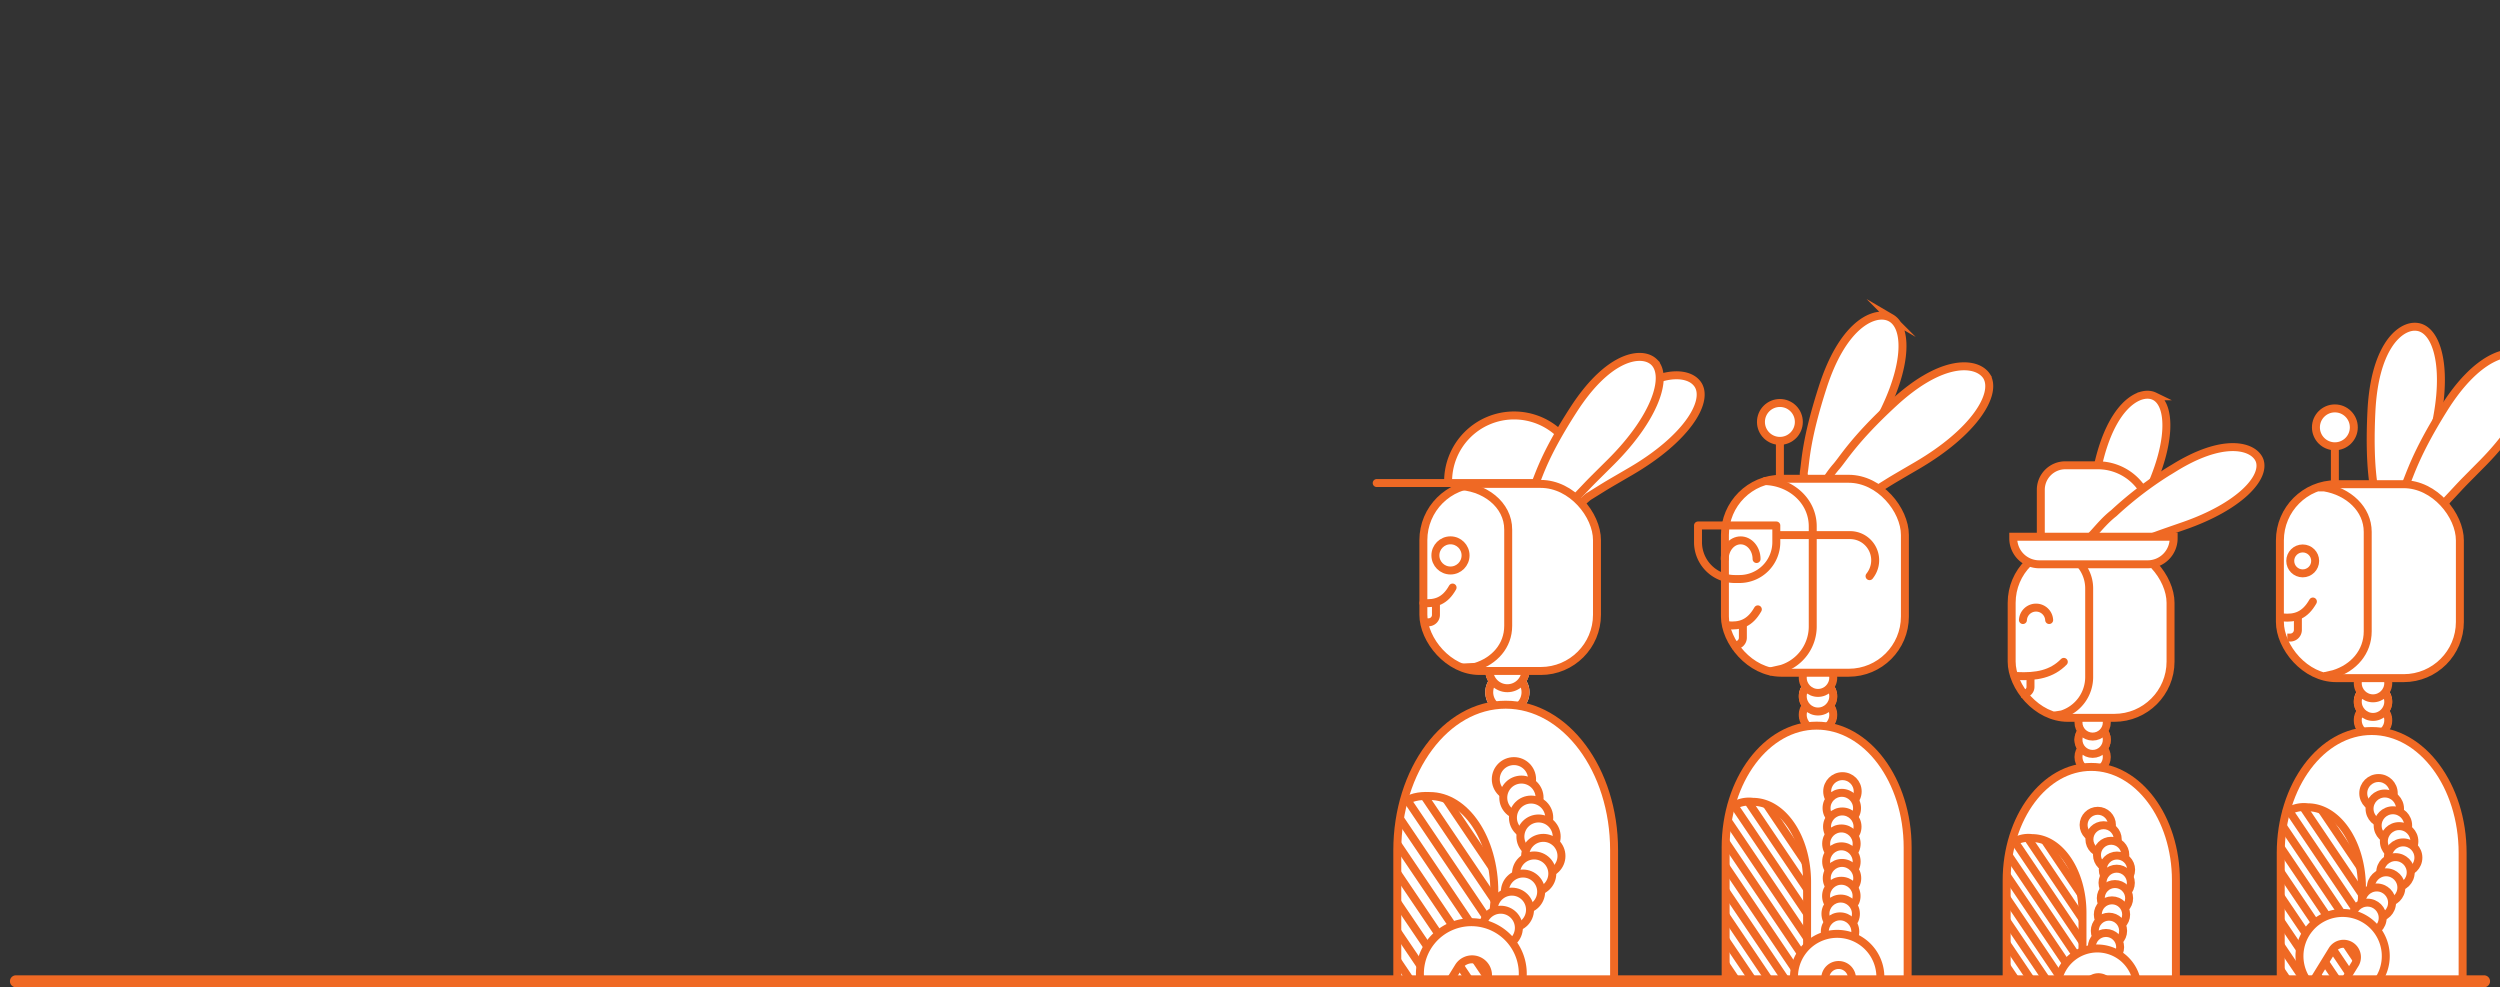 <svg xmlns="http://www.w3.org/2000/svg" xmlns:xlink="http://www.w3.org/1999/xlink" viewBox="0 0 628 248"><rect x="0" y="0" width="628" height="248" fill="#333333" stroke="none"/><defs><style>.a,.ai,.b,.g,.l,.m{fill:none;}.b{clip-rule:evenodd;}.c,.f,.n{fill:#fff;}.ai,.c,.g,.l,.m,.n{stroke:#ef6924;}.ai,.c,.g,.l,.n{stroke-miterlimit:10;}.c,.g,.l,.m,.n{stroke-width:2px;}.d{clip-path:url(#a);}.e{clip-path:url(#b);}.h{clip-path:url(#c);}.i{clip-path:url(#e);}.j{clip-path:url(#g);}.k{isolation:isolate;}.l,.m,.n{stroke-linecap:round;}.m{stroke-linejoin:round;}.o{clip-path:url(#h);}.p{clip-path:url(#i);}.q{clip-path:url(#j);}.r{clip-path:url(#l);}.s{clip-path:url(#n);}.t{clip-path:url(#o);}.u{clip-path:url(#p);}.v{clip-path:url(#q);}.w{clip-path:url(#s);}.x{clip-path:url(#u);}.y{clip-path:url(#v);}.z{clip-path:url(#w);}.aa{clip-path:url(#x);}.ab{clip-path:url(#z);}.ac{clip-path:url(#ab);}.ad{fill:#ef6924;}.ae{clip-path:url(#ac);}.af{clip-path:url(#ad);}.ag{clip-path:url(#ae);}.ah{clip-path:url(#af);}.ai{stroke-width:3px;}</style><clipPath id="a"><circle class="a" cx="456.68" cy="174.9" r="4.67" transform="translate(77.56 483.8) rotate(-60.13)"/></clipPath><clipPath id="b"><rect class="a" x="-11.99" y="57.03" width="550.55" height="170.65"/></clipPath><clipPath id="c"><circle class="a" cx="456.68" cy="179.57" r="4.67" transform="translate(147.38 560.53) rotate(-72.39)"/></clipPath><clipPath id="e"><path class="b" d="M452,174.9a4.67,4.67,0,1,1,9.33,0"/></clipPath><clipPath id="g"><path class="a" d="M433.65,206.29c1.14-5.28,4.55-4.85,6.35-4.85,7.52,0,13.62,9,13.62,20.19v26.81c0,7.57-4.14,13.71-9.25,13.71h-8.74C431.74,262.15,433.11,218.57,433.65,206.29Z"/></clipPath><clipPath id="h"><circle class="a" cx="378.65" cy="168.32" r="5.56" transform="translate(44.11 412.83) rotate(-60.13)"/></clipPath><clipPath id="i"><rect class="a" x="-180.19" y="27.76" width="656.47" height="203.48"/></clipPath><clipPath id="j"><circle class="a" cx="378.65" cy="173.88" r="5.56" transform="translate(98.37 482.19) rotate(-72.39)"/></clipPath><clipPath id="l"><path class="b" d="M373.09,168.32a5.56,5.56,0,1,1,11.12,0"/></clipPath><clipPath id="n"><path class="a" d="M351.19,205.74c1.36-6.29,5.43-5.78,7.57-5.78,9,0,16.24,10.77,16.24,24.07v32c0,9-4.93,16.34-11,16.34H353.54C348.91,272.35,350.54,220.39,351.19,205.74Z"/></clipPath><clipPath id="o"><circle class="a" cx="596.1" cy="176.26" r="4.67" transform="translate(146.37 605.37) rotate(-60.13)"/></clipPath><clipPath id="p"><rect class="a" x="127.43" y="58.38" width="550.55" height="170.65"/></clipPath><clipPath id="q"><circle class="a" cx="596.1" cy="180.92" r="4.67" transform="translate(243.32 694.36) rotate(-72.39)"/></clipPath><clipPath id="s"><path class="b" d="M591.43,176.26a4.67,4.67,0,1,1,9.33,0"/></clipPath><clipPath id="u"><path class="a" d="M573.07,207.64c1.14-5.27,4.55-4.85,6.35-4.85,7.52,0,13.62,9,13.62,20.19V249.8c0,7.57-4.14,13.71-9.25,13.71H575C571.16,263.51,572.53,219.93,573.07,207.64Z"/></clipPath><clipPath id="v"><circle class="a" cx="525.67" cy="185.82" r="4.34" transform="translate(102.73 549.1) rotate(-60.13)"/></clipPath><clipPath id="w"><rect class="a" x="89.55" y="76.13" width="512.31" height="158.79"/></clipPath><clipPath id="x"><circle class="a" cx="525.67" cy="190.16" r="4.34" transform="translate(185.4 633.67) rotate(-72.39)"/></clipPath><clipPath id="z"><path class="b" d="M521.33,185.82a4.34,4.34,0,1,1,8.68,0"/></clipPath><clipPath id="ab"><path class="a" d="M504.24,215c1.06-4.91,4.23-4.51,5.91-4.51,7,0,12.67,8.41,12.67,18.79v24.95c0,7.05-3.85,12.76-8.6,12.76h-8.14C502.46,267,503.73,226.45,504.24,215Z"/></clipPath><clipPath id="ac"><circle class="a" cx="-72.91" cy="195.7" r="7.02" transform="translate(-206.29 35.01) rotate(-60.13)"/></clipPath><clipPath id="ad"><circle class="a" cx="-72.91" cy="202.72" r="7.02" transform="translate(-244.07 71.9) rotate(-72.39)"/></clipPath><clipPath id="ae"><path class="b" d="M-79.93,195.7a7,7,0,0,1,7-7,7,7,0,0,1,7,7"/></clipPath><clipPath id="af"><path class="a" d="M-107.57,243c1.71-7.94,6.85-7.31,9.55-7.31,11.33,0,20.51,13.61,20.51,30.4v40.37c0,11.4-6.23,20.64-13.92,20.64H-104.6C-110.46,327.05-108.39,261.44-107.57,243Z"/></clipPath></defs><path class="c" d="M457.92,132c.13-.74,5.71-11.54,6.4-12.77,3.39-6.09,1.27-2.47,6.41-11.23,8.39-14.31,8.85-25.46,4.34-28.1a4.35,4.35,0,0,0-1.26-.49c-3.88-.88-11.09,2.85-15.91,17.75-4.2,13-4.31,18.38-4.72,21.06-.33,2.14.55.2-.63,3.77-4.25.39.87,7.27-1.54,10"/><g class="d"><g class="e"><rect class="f" x="449.22" y="167.44" width="14.93" height="14.93"/></g></g><circle class="g" cx="456.68" cy="174.9" r="3.83"/><g class="h"><g class="e"><rect class="f" x="449.22" y="172.1" width="14.93" height="14.93"/></g></g><circle class="c" cx="456.68" cy="179.57" r="3.83"/><g class="i"><g class="e"><rect class="f" x="449.22" y="167.44" width="14.93" height="14.93"/></g></g><circle class="c" cx="456.68" cy="174.9" r="3.83"/><circle class="c" cx="456.68" cy="170.23" r="3.83"/><path class="c" d="M442.45,269.31H470.2c4.95,0,9-5.38,9-12v-44.4c0-16.92-10.23-30.63-22.85-30.63S433.48,196,433.48,212.88v44.4C433.48,263.93,437.49,269.31,442.45,269.31Z"/><g class="j"><g class="k"><line class="g" x1="472.35" y1="262.95" x2="424.31" y2="191.74"/><line class="g" x1="468.2" y1="262.95" x2="420.16" y2="191.74"/><line class="g" x1="464.05" y1="262.95" x2="416.01" y2="191.74"/><line class="g" x1="459.89" y1="262.95" x2="411.86" y2="191.74"/><line class="g" x1="455.74" y1="262.95" x2="407.7" y2="191.74"/><line class="g" x1="451.59" y1="262.95" x2="403.55" y2="191.74"/><line class="g" x1="447.44" y1="262.95" x2="399.4" y2="191.74"/><line class="g" x1="443.29" y1="262.95" x2="395.25" y2="191.74"/><line class="g" x1="505.57" y1="262.95" x2="457.53" y2="191.74"/><line class="g" x1="501.42" y1="262.95" x2="453.38" y2="191.74"/><line class="g" x1="497.26" y1="262.95" x2="449.23" y2="191.74"/><line class="g" x1="493.11" y1="262.95" x2="445.07" y2="191.74"/><line class="g" x1="488.96" y1="262.95" x2="440.92" y2="191.74"/><line class="g" x1="484.81" y1="262.95" x2="436.77" y2="191.74"/><line class="g" x1="480.66" y1="262.95" x2="432.62" y2="191.74"/><line class="g" x1="476.5" y1="262.95" x2="428.47" y2="191.74"/><line class="g" x1="439.13" y1="262.95" x2="391.1" y2="191.74"/><line class="g" x1="434.98" y1="262.95" x2="386.94" y2="191.74"/><line class="g" x1="430.83" y1="262.95" x2="382.79" y2="191.74"/><line class="g" x1="426.68" y1="262.95" x2="378.64" y2="191.74"/></g></g><path class="g" d="M434.63,203a7.55,7.55,0,0,1,5.69-1.58c7.52,0,13.62,9,13.62,20.19v26.81c0,7.57-4.14,13.71-9.25,13.71H434.38"/><circle class="c" cx="462.82" cy="198.8" r="3.83"/><circle class="c" cx="462.66" cy="202.99" r="3.83"/><circle class="c" cx="462.78" cy="207.67" r="3.83"/><circle class="c" cx="462.56" cy="211.94" r="3.83"/><circle class="c" cx="462.56" cy="216.43" r="3.83"/><circle class="c" cx="462.71" cy="220.6" r="3.83"/><circle class="c" cx="462.54" cy="225.08" r="3.83"/><circle class="c" cx="462.38" cy="229.55" r="3.83"/><circle class="c" cx="462.22" cy="234.02" r="3.83"/><path class="c" d="M458.14,255.75a10.85,10.85,0,1,1,6.72,0l.36-10a3.36,3.36,0,0,0-6.71-.24Z"/><path class="c" d="M466.55,127.6a25.2,25.2,0,0,1,3.9-4c5.94-3.65,2.32-1.54,11.09-6.66,14.32-8.36,20.18-17.86,17.55-22.37a4.45,4.45,0,0,0-.86-1c-3-2.66-11.06-2.94-22.57,7.69-10,9.23-12.65,14-14.43,16-4,4.61-5.2,9.75-8.61,10.91"/><rect class="c" x="433.29" y="120.28" width="45.21" height="48.72" rx="14.12" transform="translate(911.8 289.27) rotate(-180)"/><path class="g" d="M443,120.84c6.55,0,12.36,4.78,12.36,11.37v25A11.16,11.16,0,0,1,447.58,168l-3.22.73"/><path class="l" d="M433.25,140.43c0-2.59,1.8-4.69,4-4.69s4,2.1,4,4.69"/><path class="l" d="M441.57,153.07c-2,3.52-4.47,4.29-7.61,4"/><path class="g" d="M437.81,157v3.17a1.93,1.93,0,0,1-1.93,1.93h-.73"/><line class="g" x1="447.11" y1="105.43" x2="447.11" y2="120.5"/><circle class="c" cx="447.11" cy="105.99" r="4.76"/><path class="m" d="M426.54,132h19.67a0,0,0,0,1,0,0v4.19a9.26,9.26,0,0,1-9.26,9.26H435.8a9.26,9.26,0,0,1-9.26-9.26V132a0,0,0,0,1,0,0Z"/><path class="l" d="M446.52,134.42h18.19a6.31,6.31,0,0,1,5.33,9.73c-.12.19-.26.38-.41.58"/><path class="c" d="M395.23,128.62a24.28,24.28,0,0,1,3.76-3.85c5.73-3.52,2.24-1.48,10.7-6.41,13.82-8.07,19.47-17.24,16.93-21.59a4.6,4.6,0,0,0-.83-1c-2.85-2.57-10.67-2.83-21.77,7.42a98.66,98.66,0,0,0-13.92,15.47c-3.85,4.45-5,9.41-8.31,10.53"/><path class="n" d="M363.77,121.34a16.57,16.57,0,1,1,33.13,0H345.83"/><g class="o"><g class="p"><rect class="f" x="369.75" y="159.42" width="17.8" height="17.8"/></g></g><circle class="g" cx="378.65" cy="168.32" r="4.56"/><g class="q"><g class="p"><rect class="f" x="369.75" y="164.98" width="17.8" height="17.8"/></g></g><circle class="c" cx="378.65" cy="173.88" r="4.56"/><g class="r"><g class="p"><rect class="f" x="369.75" y="159.42" width="17.8" height="17.8"/></g></g><circle class="c" cx="378.65" cy="168.32" r="4.56"/><circle class="c" cx="378.65" cy="162.75" r="4.56"/><path class="c" d="M361.68,280.89h33.09c5.9,0,10.69-6.42,10.69-14.34v-53c0-20.17-12.19-36.53-27.24-36.53S351,193.43,351,213.6v53C351,274.47,355.77,280.89,361.68,280.89Z"/><g class="s"><g class="k"><line class="g" x1="397.34" y1="273.3" x2="340.05" y2="188.4"/><line class="g" x1="392.38" y1="273.3" x2="335.1" y2="188.4"/><line class="g" x1="387.43" y1="273.3" x2="330.15" y2="188.4"/><line class="g" x1="382.48" y1="273.3" x2="325.2" y2="188.4"/><line class="g" x1="377.53" y1="273.3" x2="320.25" y2="188.4"/><line class="g" x1="372.58" y1="273.3" x2="315.3" y2="188.4"/><line class="g" x1="367.63" y1="273.3" x2="310.35" y2="188.4"/><line class="g" x1="362.68" y1="273.3" x2="305.4" y2="188.4"/><line class="g" x1="436.94" y1="273.3" x2="379.66" y2="188.4"/><line class="g" x1="431.99" y1="273.3" x2="374.71" y2="188.4"/><line class="g" x1="427.04" y1="273.3" x2="369.76" y2="188.4"/><line class="g" x1="422.09" y1="273.3" x2="364.81" y2="188.4"/><line class="g" x1="417.14" y1="273.3" x2="359.86" y2="188.4"/><line class="g" x1="412.19" y1="273.3" x2="354.91" y2="188.4"/><line class="g" x1="407.24" y1="273.3" x2="349.96" y2="188.4"/><line class="g" x1="402.29" y1="273.3" x2="345.01" y2="188.4"/><line class="g" x1="357.73" y1="273.3" x2="300.45" y2="188.4"/><line class="g" x1="352.78" y1="273.3" x2="295.5" y2="188.4"/><line class="g" x1="347.82" y1="273.3" x2="290.54" y2="188.4"/><line class="g" x1="342.87" y1="273.3" x2="285.59" y2="188.4"/></g></g><path class="g" d="M352.35,201.84c1.73-1.56,4.09-2,6.79-1.88,9,0,16.24,10.77,16.24,24.07v32c0,9-4.94,16.34-11,16.34H352.06"/><circle class="c" cx="380.3" cy="195.75" r="4.56"/><circle class="c" cx="382.18" cy="200.39" r="4.56"/><circle class="c" cx="384.61" cy="205.41" r="4.56"/><circle class="c" cx="386.48" cy="210.16" r="4.56"/><circle class="c" cx="387.68" cy="215.03" r="4.56"/><circle class="c" cx="385.38" cy="219.45" r="4.56"/><circle class="c" cx="382.58" cy="223.99" r="4.56"/><circle class="c" cx="379.78" cy="228.54" r="4.56"/><circle class="c" cx="376.98" cy="233.08" r="4.56"/><path class="c" d="M360,253.22a12.92,12.92,0,1,1,6.95,4l6.25-10.14a4,4,0,0,0-6.82-4.19Z"/><path class="c" d="M386.71,135.38c.3-.66,8.16-9.35,9.1-10.33,4.67-4.85,1.8-2,8.75-8.9,11.35-11.28,14.52-21.57,11-25.14a4.19,4.19,0,0,0-1.06-.77c-3.4-1.77-11-.07-19.21,12.64-7.1,11-8.54,16.08-9.58,18.48-.84,1.91.46.33-1.52,3.36-4.06-.68-1,7-3.89,8.91"/><rect class="c" x="357.56" y="121.55" width="43.61" height="46.99" rx="14.12" transform="translate(758.72 290.1) rotate(-180)"/><path class="g" d="M365.86,122.07c6.92,0,13.05,4.66,13,11l0,11.71,0,12.44c0,5-3.46,8.85-8.26,10.3l-3.25.16"/><path class="l" d="M364.89,147.59c-1.9,3.4-4.3,4.14-7.33,3.89"/><path class="g" d="M360.71,151.4v3.06a1.86,1.86,0,0,1-1.86,1.86h-.7"/><circle class="l" cx="364.36" cy="139.52" r="3.79"/><path class="c" d="M604.86,137c-.07-.75,2.48-12.63,2.82-14,1.68-6.77.58-2.72,3.24-12.52,4.35-16,1.86-26.89-3.18-28.26a4.55,4.55,0,0,0-1.35-.14c-4,.17-9.94,5.66-10.69,21.3-.66,13.6.66,18.87,1,21.56.25,2.15.59.06.39,3.81-4,1.49,2.75,6.79,1.12,10"/><g class="t"><g class="u"><rect class="f" x="588.64" y="168.79" width="14.93" height="14.93"/></g></g><circle class="g" cx="596.1" cy="176.26" r="3.83"/><g class="v"><g class="u"><rect class="f" x="588.64" y="173.46" width="14.93" height="14.93"/></g></g><circle class="c" cx="596.1" cy="180.92" r="3.83"/><g class="w"><g class="u"><rect class="f" x="588.64" y="168.79" width="14.93" height="14.93"/></g></g><circle class="c" cx="596.1" cy="176.26" r="3.83"/><circle class="c" cx="596.1" cy="171.59" r="3.83"/><path class="c" d="M581.86,270.67h27.75c5,0,9-5.39,9-12v-44.4c0-16.92-10.23-30.64-22.84-30.64s-22.85,13.72-22.85,30.64v44.4C572.89,265.28,576.91,270.67,581.86,270.67Z"/><g class="x"><g class="k"><line class="g" x1="611.77" y1="264.3" x2="563.73" y2="193.1"/><line class="g" x1="607.62" y1="264.3" x2="559.58" y2="193.1"/><line class="g" x1="603.46" y1="264.3" x2="555.43" y2="193.1"/><line class="g" x1="599.31" y1="264.3" x2="551.27" y2="193.1"/><line class="g" x1="595.16" y1="264.3" x2="547.12" y2="193.1"/><line class="g" x1="591.01" y1="264.3" x2="542.97" y2="193.1"/><line class="g" x1="586.85" y1="264.3" x2="538.82" y2="193.1"/><line class="g" x1="582.7" y1="264.3" x2="534.66" y2="193.1"/><line class="g" x1="644.99" y1="264.3" x2="596.95" y2="193.1"/><line class="g" x1="640.83" y1="264.3" x2="592.8" y2="193.1"/><line class="g" x1="636.68" y1="264.3" x2="588.64" y2="193.1"/><line class="g" x1="632.53" y1="264.3" x2="584.49" y2="193.1"/><line class="g" x1="628.38" y1="264.3" x2="580.34" y2="193.1"/><line class="g" x1="624.22" y1="264.3" x2="576.19" y2="193.1"/><line class="g" x1="620.07" y1="264.3" x2="572.03" y2="193.1"/><line class="g" x1="615.92" y1="264.3" x2="567.88" y2="193.1"/><line class="g" x1="578.55" y1="264.3" x2="530.51" y2="193.1"/><line class="g" x1="574.4" y1="264.3" x2="526.36" y2="193.1"/><line class="g" x1="570.25" y1="264.3" x2="522.21" y2="193.1"/><line class="g" x1="566.09" y1="264.3" x2="518.06" y2="193.1"/></g></g><path class="g" d="M574,204.38a7.62,7.62,0,0,1,5.69-1.59c7.53,0,13.63,9,13.63,20.19V249.8c0,7.57-4.14,13.71-9.25,13.71H573.79"/><circle class="c" cx="597.48" cy="199.27" r="3.83"/><circle class="c" cx="599.06" cy="203.16" r="3.83"/><circle class="c" cx="601.1" cy="207.37" r="3.83"/><circle class="c" cx="602.66" cy="211.35" r="3.83"/><circle class="c" cx="603.67" cy="215.44" r="3.83"/><circle class="c" cx="601.74" cy="219.14" r="3.83"/><circle class="c" cx="599.39" cy="222.95" r="3.83"/><circle class="c" cx="597.05" cy="226.76" r="3.83"/><circle class="c" cx="594.7" cy="230.57" r="3.83"/><path class="c" d="M580.44,247.46a10.84,10.84,0,1,1,5.83,3.33l5.24-8.5a3.36,3.36,0,1,0-5.72-3.52Z"/><path class="c" d="M612,130.47a25.27,25.27,0,0,1,2.71-4.86c4.78-5.08,1.84-2.1,9-9.33,11.63-11.83,14.79-22.54,11.07-26.2a4.2,4.2,0,0,0-1.1-.78c-3.56-1.8-11.45.06-19.77,13.33-7.22,11.53-8.54,16.83-9.71,19.27-2.64,5.49-2.46,10.77-5.46,12.79"/><rect class="c" x="572.71" y="121.64" width="45.21" height="48.72" rx="14.12" transform="translate(1190.63 291.99) rotate(-180)"/><path class="g" d="M583.92,169.85l2.33-.53c5-1.53,8.52-5.57,8.52-10.72v-25c0-5.77-4.88-10.15-10.91-11.16h-1.43"/><path class="l" d="M581,151.1c-2,3.53-4.46,4.3-7.61,4"/><path class="g" d="M577.23,155.06v3.17a1.93,1.93,0,0,1-1.94,1.93h-.72"/><line class="g" x1="586.52" y1="106.79" x2="586.52" y2="121.86"/><circle class="c" cx="586.52" cy="107.35" r="4.76"/><circle class="g" cx="578.44" cy="140.9" r="3.13"/><path class="c" d="M529.55,146.53c.06-.66,4.25-10.53,4.78-11.66,2.58-5.59.95-2.27,4.89-10.32,6.44-13.15,6.1-23,2-25a3.88,3.88,0,0,0-1.14-.35c-3.48-.52-9.57,3.25-12.83,16.68-2.83,11.68-2.57,16.47-2.76,18.85-.15,1.91.51.15-.3,3.36-3.71.63,1.25,6.35-.69,8.87"/><g class="y"><g class="z"><rect class="f" x="518.72" y="178.87" width="13.89" height="13.89"/></g></g><circle class="g" cx="525.67" cy="185.82" r="3.56"/><g class="aa"><g class="z"><rect class="f" x="518.72" y="183.21" width="13.89" height="13.89"/></g></g><circle class="c" cx="525.67" cy="190.16" r="3.56"/><g class="ab"><g class="z"><rect class="f" x="518.72" y="178.87" width="13.89" height="13.89"/></g></g><circle class="c" cx="525.67" cy="185.82" r="3.56"/><circle class="c" cx="525.67" cy="181.47" r="3.56"/><path class="c" d="M512.42,273.67h25.82c4.61,0,8.35-5,8.35-11.19V221.16c0-15.75-9.52-28.51-21.26-28.51s-21.26,12.76-21.26,28.51v41.32C504.07,268.66,507.81,273.67,512.42,273.67Z"/><g class="ac"><g class="k"><line class="g" x1="540.25" y1="267.74" x2="495.55" y2="201.49"/><line class="g" x1="536.39" y1="267.74" x2="491.68" y2="201.49"/><line class="g" x1="532.52" y1="267.74" x2="487.82" y2="201.49"/><line class="g" x1="528.66" y1="267.74" x2="483.96" y2="201.49"/><line class="g" x1="524.79" y1="267.74" x2="480.09" y2="201.49"/><line class="g" x1="520.93" y1="267.74" x2="476.23" y2="201.49"/><line class="g" x1="517.07" y1="267.74" x2="472.37" y2="201.49"/><line class="g" x1="513.2" y1="267.74" x2="468.5" y2="201.49"/><line class="g" x1="571.16" y1="267.74" x2="526.46" y2="201.49"/><line class="g" x1="567.3" y1="267.74" x2="522.6" y2="201.49"/><line class="g" x1="563.43" y1="267.74" x2="518.73" y2="201.49"/><line class="g" x1="559.57" y1="267.74" x2="514.87" y2="201.49"/><line class="g" x1="555.7" y1="267.74" x2="511" y2="201.49"/><line class="g" x1="551.84" y1="267.74" x2="507.14" y2="201.49"/><line class="g" x1="547.98" y1="267.74" x2="503.28" y2="201.49"/><line class="g" x1="544.11" y1="267.74" x2="499.41" y2="201.49"/><line class="g" x1="509.34" y1="267.74" x2="464.64" y2="201.49"/><line class="g" x1="505.48" y1="267.74" x2="460.77" y2="201.49"/><line class="g" x1="501.61" y1="267.74" x2="456.91" y2="201.49"/><line class="g" x1="497.75" y1="267.74" x2="453.05" y2="201.49"/></g></g><path class="g" d="M505.14,212a7.05,7.05,0,0,1,5.3-1.47c7,0,12.68,8.41,12.68,18.79v24.95c0,7.05-3.86,12.76-8.61,12.76h-9.6"/><circle class="c" cx="526.96" cy="207.23" r="3.56"/><circle class="c" cx="528.42" cy="210.85" r="3.56"/><circle class="c" cx="530.32" cy="214.76" r="3.56"/><circle class="c" cx="531.78" cy="218.47" r="3.56"/><circle class="c" cx="531.71" cy="221.77" r="3.56"/><circle class="c" cx="531.28" cy="225.63" r="3.56"/><circle class="c" cx="530.53" cy="229.73" r="3.56"/><circle class="c" cx="529.77" cy="233.83" r="3.56"/><circle class="c" cx="529.02" cy="237.92" r="3.56"/><path class="c" d="M522.33,257.37a10.09,10.09,0,1,1,6.18.93l1.68-9.14a3.12,3.12,0,0,0-6.14-1.13Z"/><rect class="c" x="505.33" y="137.31" width="39.91" height="43.01" rx="14.12" transform="translate(1050.57 317.63) rotate(-180)"/><path class="g" d="M513.89,137.81c5.78,0,10.91,4.22,10.91,10V170a9.85,9.85,0,0,1-6.86,9.46l-1.78.28"/><path class="l" d="M518.43,166.26c-3.06,3.11-6.91,3.79-11.77,3.56"/><path class="g" d="M510.06,169.75v2.8a1.72,1.72,0,0,1-1.71,1.71h-.64"/><line class="g" x1="517.52" y1="124.21" x2="517.52" y2="137.51"/><circle class="c" cx="517.52" cy="124.7" r="4.2"/><path class="l" d="M514.75,155.75a3.3,3.3,0,0,0-6.59,0"/><path class="c" d="M512.65,116.88h27.68a0,0,0,0,1,0,0v15a6.16,6.16,0,0,1-6.16,6.16H526a13.37,13.37,0,0,1-13.37-13.37v-7.79A0,0,0,0,1,512.65,116.88Z" transform="translate(1052.98 254.92) rotate(-180)"/><path class="c" d="M533.82,138.75a22.91,22.91,0,0,1,4.06-2.79c5.76-2.14,2.27-.93,10.74-3.87,13.82-4.81,20.52-12,19-16.4a3.81,3.81,0,0,0-.56-1c-2.11-2.81-9.09-4.43-20.86,2.82A90.15,90.15,0,0,0,531,128.9c-4.24,3.31-6.16,7.56-9.32,8"/><path class="c" d="M512.25,134.83H539.5a6.52,6.52,0,0,1,6.52,6.52v.4a0,0,0,0,1,0,0H505.73a0,0,0,0,1,0,0v-.4A6.52,6.52,0,0,1,512.25,134.83Z" transform="translate(1051.75 276.58) rotate(-180)"/><path class="ad" d="M624,248H4a1.5,1.5,0,0,1,0-3H624a1.5,1.5,0,0,1,0,3Z"/><g class="ah"><g class="k"><line class="ai" x1="0.69" y1="328.25" x2="-71.63" y2="221.05"/></g></g></svg>